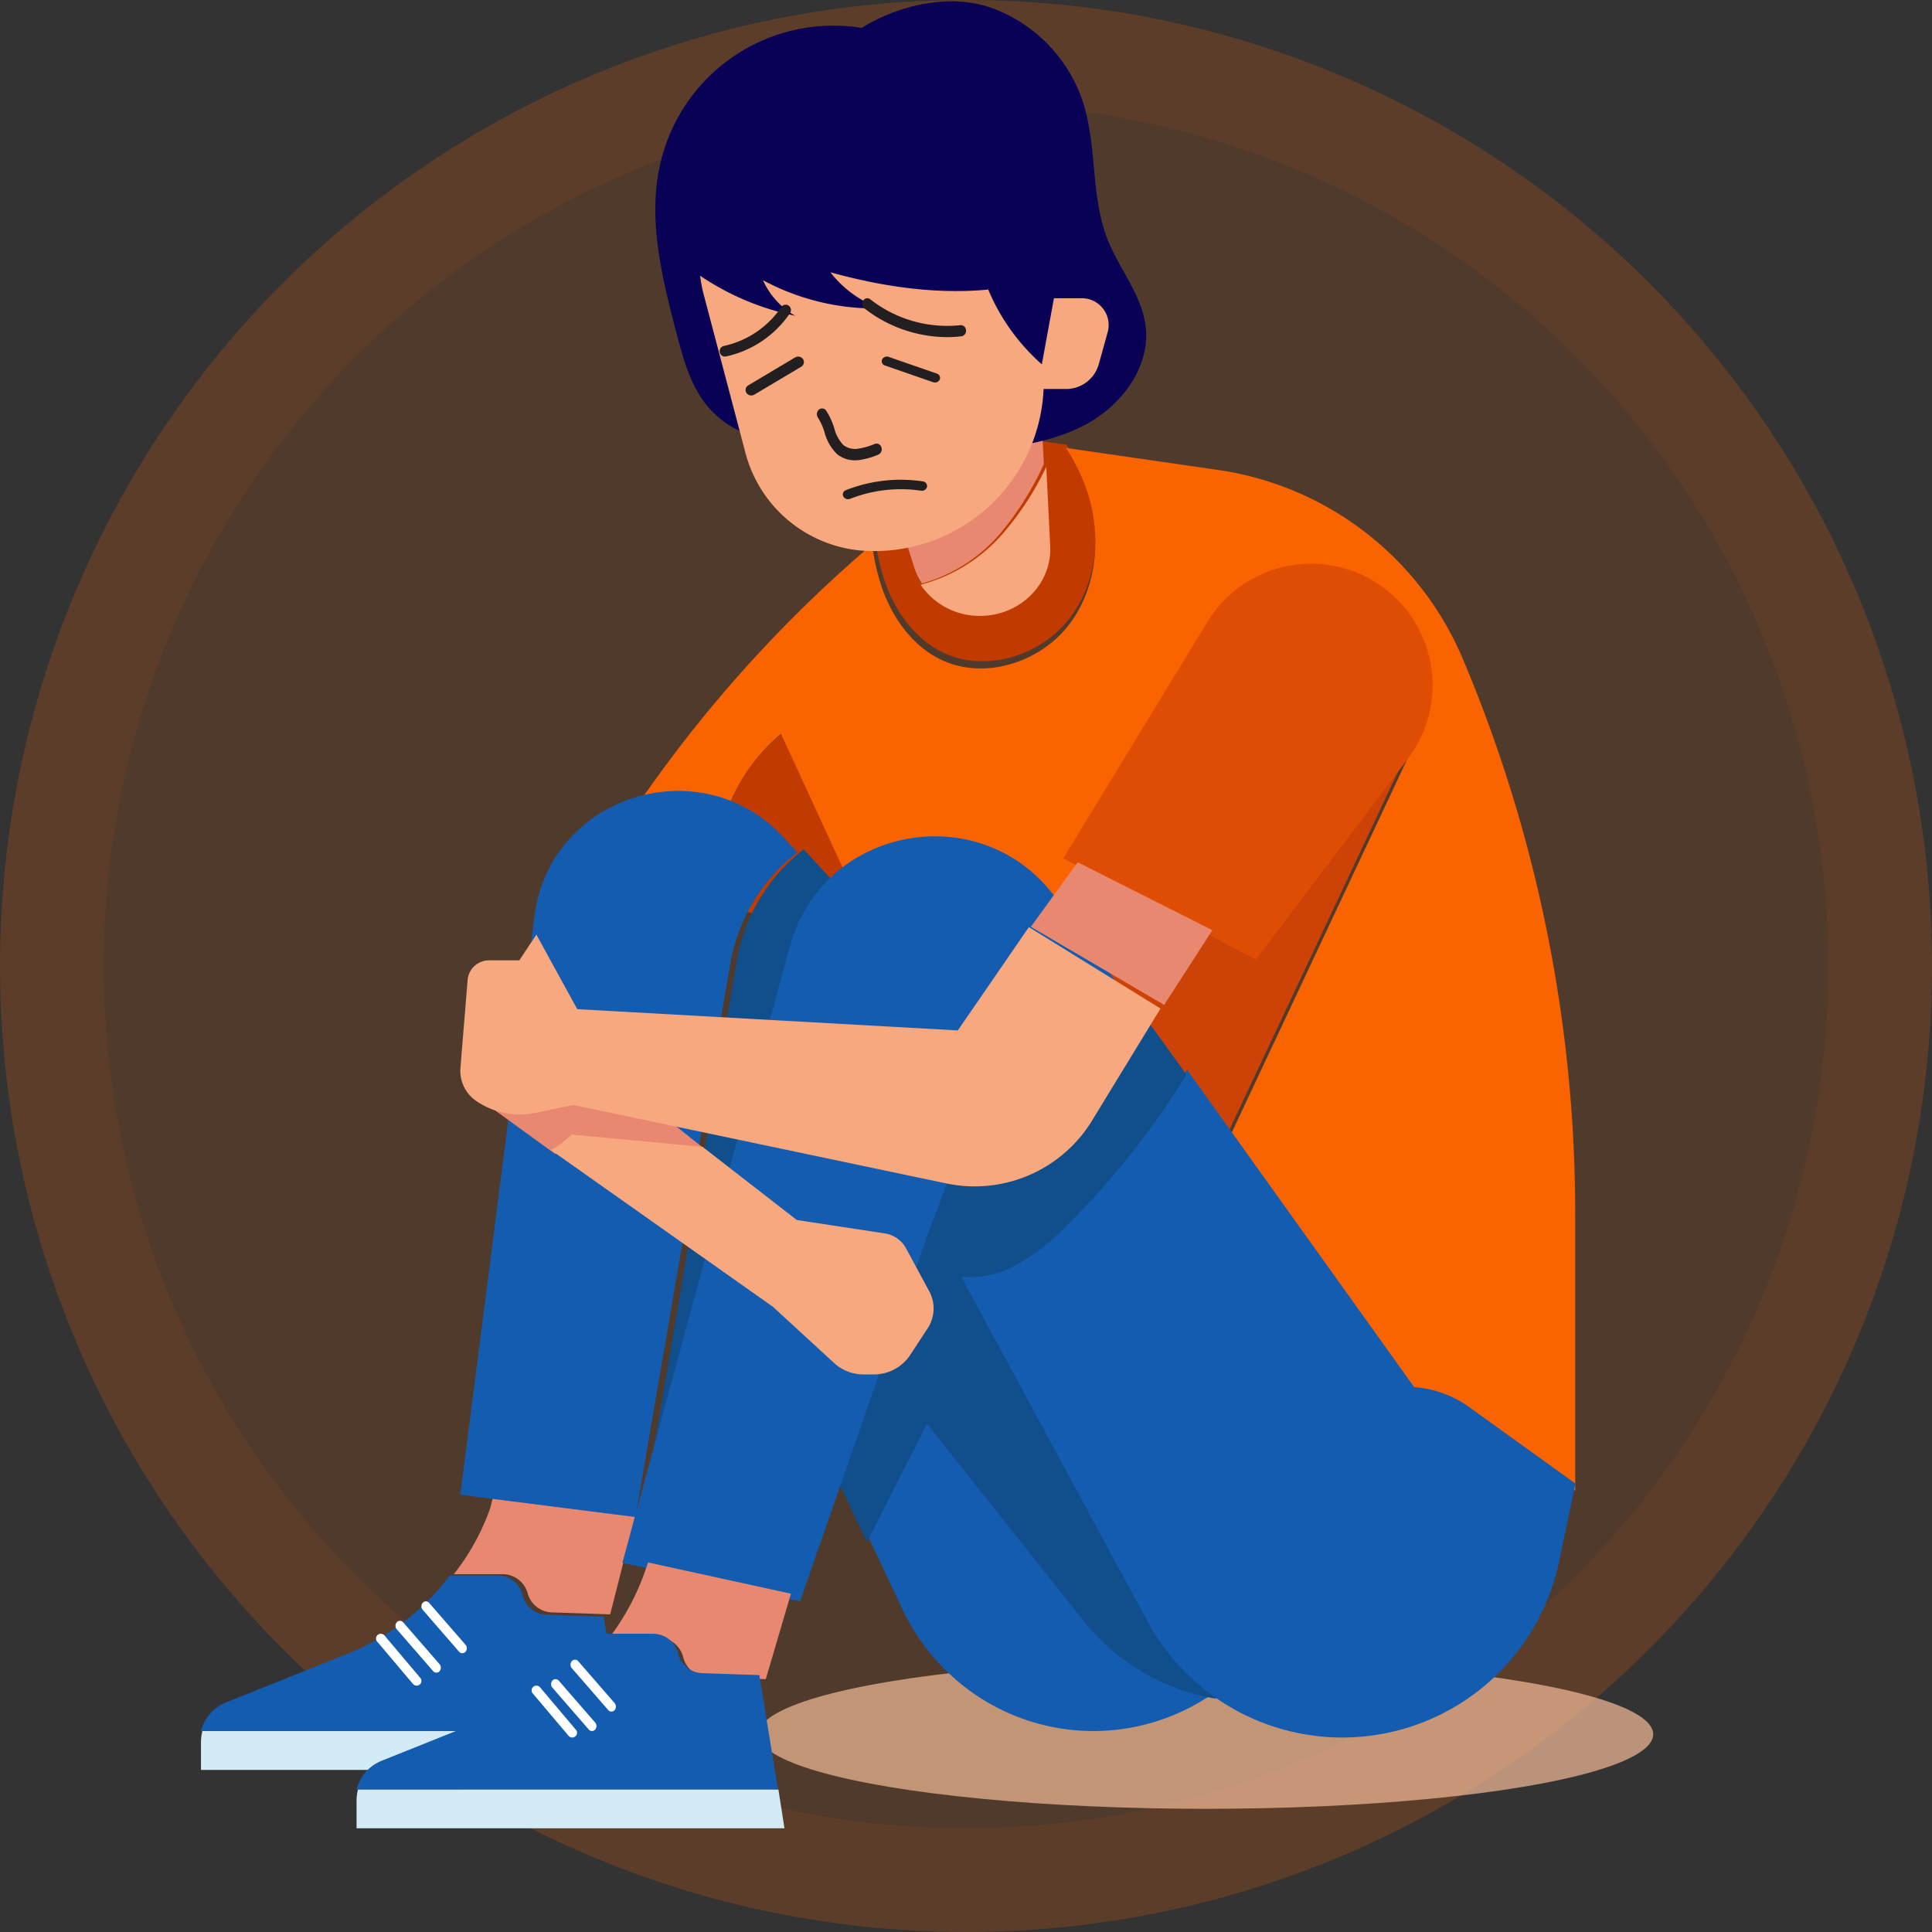 <svg xmlns="http://www.w3.org/2000/svg" xmlns:xlink="http://www.w3.org/1999/xlink" width="298" height="298" viewBox="0 0 298 298">
  <rect x="0" y="0" width="298" height="298" fill="#333333" stroke="none"/>
  <defs>
    <clipPath id="clip-path">
      <path id="Clip_6" data-name="Clip 6" d="M0,0H151.7V160.849H0Z" transform="translate(0.273 0.09)" fill="none"/>
    </clipPath>
    <clipPath id="clip-path-2">
      <path id="Clip_51" data-name="Clip 51" d="M0,0H75.712V69.737H0Z" transform="translate(0.082 0.211)" fill="none"/>
    </clipPath>
  </defs>
  <g id="Group_524" data-name="Group 524" transform="translate(-571 -412)">
    <circle id="Oval" cx="149" cy="149" r="149" transform="translate(571 412)" fill="#fa6400" opacity="0.14"/>
    <g id="Oval-2" data-name="Oval" transform="translate(571 412)" fill="none" stroke="#fa6400" stroke-miterlimit="10" stroke-width="16" opacity="0.075">
      <circle cx="149" cy="149" r="149" stroke="none"/>
      <circle cx="149" cy="149" r="141" fill="none"/>
    </g>
    <ellipse id="Oval-3" data-name="Oval" cx="69" cy="11.5" rx="69" ry="11.5" transform="translate(688 668)" fill="#fac09b" opacity="0.675"/>
    <g id="Group_79" data-name="Group 79" transform="translate(602 412)">
      <path id="Fill_1" data-name="Fill 1" d="M1.952,16.152,0,25.828,28,34,11.809,0A27.941,27.941,0,0,0,1.952,16.152" transform="translate(78 113)" fill="#c13b00"/>
      <path id="Fill_3" data-name="Fill 3" d="M10.576,32.706c6.523,3.068,14.914.425,19.331-5.236s5.105-13.638,2.8-20.418A28.88,28.88,0,0,0,29.517.6L25.384,0,3.652,12.155c-1.235,1-2.442,2.029-3.652,3.055a33.855,33.855,0,0,0,1.431,6.354c1.585,4.661,4.66,9.032,9.145,11.142" transform="translate(104 68)" fill="#c13b00"/>
      <g id="Group_7" data-name="Group 7" transform="translate(60 69)">
        <path id="Clip_6-2" data-name="Clip 6" d="M0,0H151.7V160.849H0Z" transform="translate(0.273 0.09)" fill="none"/>
        <g id="Group_7-2" data-name="Group 7" clip-path="url(#clip-path)">
          <path id="Fill_5" data-name="Fill 5" d="M134.344,32.5h0A48.526,48.526,0,0,0,96.566,3.39L73.139,0a29.457,29.457,0,0,1,3.235,6.575c2.331,6.9,1.634,15.028-2.84,20.791S60.563,35.821,53.955,32.7c-4.543-2.149-7.658-6.6-9.263-11.346a34.626,34.626,0,0,1-1.449-6.469A205.14,205.14,0,0,0,9.526,51.551L0,64.859l17.669,5.333,1.907-9.772A28.391,28.391,0,0,1,29.2,44.106l15.814,34.34,7.917,20.046,74.049-53.024L81.289,142.676l45.43,3.29a16.694,16.694,0,0,1,8.52,3.081l16.458,11.8V118.178A220.238,220.238,0,0,0,134.344,32.5" transform="translate(0.273 0.09)" fill="#fa6400"/>
        </g>
      </g>
      <path id="Fill_8" data-name="Fill 8" d="M0,52.91,17.117,96.189,28.335,97,74,0Z" transform="translate(113 114)" fill="#cd4307"/>
      <path id="Fill_10" data-name="Fill 10" d="M.222,0A7.059,7.059,0,0,0,0,1.7V6H66l-.939-6Z" transform="translate(0 267)" fill="#d3ebf5"/>
      <path id="Fill_12" data-name="Fill 12" d="M11.39,14.758a4,4,0,0,0,3.77,2.947l8.957.3L28,2.725,6.019,0,5.582,1.718A35.677,35.677,0,0,1,0,11.809H7.483a4,4,0,0,1,3.907,2.949" transform="translate(39 231)" fill="#e98870"/>
      <path id="Fill_14" data-name="Fill 14" d="M62.12,6.373l-8.813-.3A3.973,3.973,0,0,1,49.6,3.036,3.971,3.971,0,0,0,45.753,0H38.391a36.738,36.738,0,0,1-15.7,12.048L3.837,19.6A6.461,6.461,0,0,0,0,24H65Z" transform="translate(0 243)" fill="#135cb0"/>
      <path id="Fill_16" data-name="Fill 16" d="M6.83,6.809,1.305.262A.746.746,0,0,0,.266.168a.719.719,0,0,0-.1,1.024L5.7,7.738a.744.744,0,0,0,1.038.094.719.719,0,0,0,.1-1.023" transform="translate(27 252)" fill="#fff"/>
      <path id="Fill_18" data-name="Fill 18" d="M6.806,6.7,1.189.235A.644.644,0,0,0,.212.214.825.825,0,0,0,.193,1.3L5.81,7.765a.645.645,0,0,0,.978.021A.826.826,0,0,0,6.806,6.7" transform="translate(30 250)" fill="#fff"/>
      <path id="Fill_20" data-name="Fill 20" d="M6.807,6.7,1.189.235A.644.644,0,0,0,.212.214.825.825,0,0,0,.194,1.3L5.81,7.765a.645.645,0,0,0,.978.021A.827.827,0,0,0,6.807,6.7" transform="translate(34 247)" fill="#fff"/>
      <path id="Fill_22" data-name="Fill 22" d="M52,9.483,49.859,7.168C37.065-6.664,13.819.678,11.433,19.3L0,108.563,27.013,112,41.645,26.634A27.535,27.535,0,0,1,52,9.483" transform="translate(40 122)" fill="#135cb0"/>
      <path id="Fill_24" data-name="Fill 24" d="M32.992,30.388,9.149,0,0,18.2,5.152,29.141a33.045,33.045,0,0,0,8.976,11.516,32.338,32.338,0,0,0,37.218,2.7l1.654-1a32.4,32.4,0,0,1-20.008-11.97" transform="translate(103 219)" fill="#135cb0"/>
      <path id="Fill_26" data-name="Fill 26" d="M29.228,4.641,24.966,0A27.744,27.744,0,0,0,14.62,17.26L0,103.171,11.914,59.055l22.8,47.78,9.277-18.2,24.174,30.395A32.938,32.938,0,0,0,88.454,131L97,125.924Z" transform="translate(68 131)" fill="#104e8c"/>
      <path id="Fill_28" data-name="Fill 28" d="M78.612,52.037a16.58,16.58,0,0,0-8.483-3.079L35.091,0A125.136,125.136,0,0,1,16.821,23.3a33.6,33.6,0,0,1-8.279,6.523A14.551,14.551,0,0,1,0,31.436L28.991,85.082A34.163,34.163,0,0,0,92.48,75.854L95,63.834Z" transform="translate(117 165)" fill="#135cb0"/>
      <path id="Fill_30" data-name="Fill 30" d="M78,25.011,66.92,9.616C55.574-6.15,30.9-1.719,25.814,17L0,112.065,27.405,118,47.213,61.079,59.22,29.548Z" transform="translate(65 129)" fill="#135cb0"/>
      <path id="Fill_32" data-name="Fill 32" d="M12.479,41.28a33.487,33.487,0,0,0,8.27-6.46A124.048,124.048,0,0,0,39,11.747L30.519,0,11.9,4.484,0,35.644,3.945,42.88a14.637,14.637,0,0,0,8.534-1.6" transform="translate(113 154)" fill="#104e8c"/>
      <path id="Fill_34" data-name="Fill 34" d="M.222,0A7.084,7.084,0,0,0,0,1.7V6H66l-.939-6Z" transform="translate(24 276)" fill="#d3ebf5"/>
      <path id="Fill_36" data-name="Fill 36" d="M11.39,14.636a4.031,4.031,0,0,0,3.77,3.058L24.117,18,28,4.815,5.962,0l-.38,1.106A37.433,37.433,0,0,1,0,11.576H7.483a4.03,4.03,0,0,1,3.907,3.06" transform="translate(63 241)" fill="#e98870"/>
      <path id="Fill_38" data-name="Fill 38" d="M62.12,6.373l-8.813-.3A3.974,3.974,0,0,1,49.6,3.036,3.971,3.971,0,0,0,45.753,0H38.391a36.736,36.736,0,0,1-15.7,12.048L3.838,19.6A6.462,6.462,0,0,0,0,24H65Z" transform="translate(24 252)" fill="#135cb0"/>
      <path id="Fill_40" data-name="Fill 40" d="M6.83,6.808,1.305.263A.745.745,0,0,0,.266.168a.719.719,0,0,0-.1,1.024L5.7,7.738a.745.745,0,0,0,1.039.094.72.72,0,0,0,.1-1.024" transform="translate(51 260)" fill="#fff"/>
      <path id="Fill_42" data-name="Fill 42" d="M6.807,6.7,1.189.235A.644.644,0,0,0,.212.214.825.825,0,0,0,.194,1.3L5.81,7.765a.645.645,0,0,0,.978.021A.827.827,0,0,0,6.807,6.7" transform="translate(54 259)" fill="#fff"/>
      <path id="Fill_44" data-name="Fill 44" d="M6.807,6.7,1.19.235A.645.645,0,0,0,.212.214.825.825,0,0,0,.194,1.3L5.81,7.765a.645.645,0,0,0,.978.021A.827.827,0,0,0,6.807,6.7" transform="translate(57 256)" fill="#fff"/>
      <path id="Fill_46" data-name="Fill 46" d="M16.423,21.109A46.451,46.451,0,0,0,23,10.579L22.5,0,0,17.034l3.02,9.508A10.383,10.383,0,0,0,4.207,29a24.426,24.426,0,0,0,12.216-7.891" transform="translate(107 61)" fill="#e98870"/>
      <path id="Fill_48" data-name="Fill 48" d="M12.6,10.4A25.327,25.327,0,0,1,0,18.193,10.991,10.991,0,0,0,9.151,23c6.193,0,11.13-4.924,10.837-10.808L19.381,0A45.621,45.621,0,0,1,12.6,10.4" transform="translate(111 72)" fill="#f7a87e"/>
      <g id="Group_52" data-name="Group 52" transform="translate(70)">
        <path id="Clip_51-2" data-name="Clip 51" d="M0,0H75.712V69.737H0Z" transform="translate(0.082 0.211)" fill="none"/>
        <g id="Group_52-2" data-name="Group 52" clip-path="url(#clip-path-2)">
          <path id="Fill_50" data-name="Fill 50" d="M18.355,67.619a14.533,14.533,0,0,1-10.414-5.3c-2.566-3.167-3.66-7.245-4.69-11.19C1.02,42.577-1.222,33.609.773,24.994A27.419,27.419,0,0,1,31.83,4.091C37.691.471,45.6-1.29,52.072,1.083A23.227,23.227,0,0,1,65.936,15.466c2.241,6.872,1.167,14.558,3.828,21.278,1.813,4.58,5.313,8.576,5.873,13.471.7,6.153-3.651,11.992-9.081,14.958s-11.767,3.668-17.92,4.313c-9.722,1.02-20.518-1.373-30.28-1.868" transform="translate(0.082 0.21)" fill="#090155"/>
        </g>
      </g>
      <path id="Fill_53" data-name="Fill 53" d="M44.428,2.663C36.312,3.447,27.935,2.177,20.083,0a16.789,16.789,0,0,0,7.723,5.57A36.5,36.5,0,0,1,9.681,1.221,12.047,12.047,0,0,0,14.643,6.7,40.87,40.87,0,0,1,0,.54,19.792,19.792,0,0,0,.5,3.274l6.51,24.691A20.307,20.307,0,0,0,26.7,43,26.126,26.126,0,0,0,52.974,15.881l-.067-1.5a31.707,31.707,0,0,1-8.48-11.719" transform="translate(77 42)" fill="#f7a87e"/>
      <path id="Fill_55" data-name="Fill 55" d="M0,14,2.565,0H6.891a4.141,4.141,0,0,1,3.953,5.275L9.486,10.15A5.234,5.234,0,0,1,4.456,14Z" transform="translate(129 46)" fill="#f7a87e"/>
      <path id="Fill_57" data-name="Fill 57" d="M.811,8a.815.815,0,0,1-.793-.659.826.826,0,0,1,.63-.978A14.4,14.4,0,0,0,9.519.358.8.8,0,0,1,10.648.145a.836.836,0,0,1,.209,1.15A16.04,16.04,0,0,1,.977,7.983.829.829,0,0,1,.811,8" transform="translate(80 47)" fill="#231f20"/>
      <path id="Fill_59" data-name="Fill 59" d="M13.062,6A20.867,20.867,0,0,1,.33,1.568.925.925,0,0,1,.142.365.733.733,0,0,1,1.228.157a19.206,19.206,0,0,0,13.91,4A.8.8,0,0,1,16,4.921a.845.845,0,0,1-.693.949A19.159,19.159,0,0,1,13.062,6" transform="translate(102 46)" fill="#231f20"/>
      <path id="Fill_61" data-name="Fill 61" d="M.883,6a.89.89,0,0,1-.75-.4A.828.828,0,0,1,.417,4.435L7.651.126A.908.908,0,0,1,8.867.4a.827.827,0,0,1-.284,1.166L1.349,5.873A.912.912,0,0,1,.883,6" transform="translate(84 55)" fill="#231f20"/>
      <path id="Fill_63" data-name="Fill 63" d="M8.209,4a.891.891,0,0,1-.284-.047L.507,1.379A.694.694,0,0,1,.053.457.82.82,0,0,1,1.075.047L8.493,2.621a.694.694,0,0,1,.454.922A.793.793,0,0,1,8.209,4" transform="translate(105 55)" fill="#231f20"/>
      <path id="Fill_65" data-name="Fill 65" d="M5.918,8a4.33,4.33,0,0,1-2.8-.949A7.316,7.316,0,0,1,1.168,3.639a8.978,8.978,0,0,0-1-2.214A.943.943,0,0,1,.306.188a.753.753,0,0,1,1.125.15A10.438,10.438,0,0,1,2.663,3,5.939,5.939,0,0,0,4.084,5.648a2.981,2.981,0,0,0,2.222.57,10.543,10.543,0,0,0,2.632-.752.79.79,0,0,1,1.019.544.906.906,0,0,1-.5,1.121,11.745,11.745,0,0,1-3.015.842C6.266,7.991,6.091,8,5.918,8" transform="translate(95 63)" fill="#231f20"/>
      <path id="Fill_67" data-name="Fill 67" d="M.81,3a.819.819,0,0,1-.74-.434A.7.7,0,0,1,.482,1.6,23.114,23.114,0,0,1,12.323.249a.742.742,0,0,1,.666.84.809.809,0,0,1-.931.6A21.317,21.317,0,0,0,1.137,2.937.876.876,0,0,1,.81,3" transform="translate(99 74)" fill="#231f20"/>
      <path id="Fill_69" data-name="Fill 69" d="M35,12.482,19.348,0,0,4.562,11.641,13A15.794,15.794,0,0,0,14.8,10.542Z" transform="translate(43 165)" fill="#e98870"/>
      <path id="Fill_71" data-name="Fill 71" d="M58.328,24.169l-3.576-6.618a4.5,4.5,0,0,0-3.289-2.305L37.9,13.18,23.367,1.89,3.156,0A15.77,15.77,0,0,1,0,2.4L34.216,26.562l9.441,8.674A6.708,6.708,0,0,0,48.195,37h1.6a6.689,6.689,0,0,0,5.6-3.008l2.693-4.108a5.576,5.576,0,0,0,.244-5.714" transform="translate(54 175)" fill="#f7a87e"/>
      <path id="Fill_73" data-name="Fill 73" d="M22.184,9,0,45.4,29.7,61,53.213,29.956A18.745,18.745,0,1,0,22.184,9" transform="translate(133 87)" fill="#df4d04"/>
      <path id="Fill_75" data-name="Fill 75" d="M28,10.474,7.233,0,0,9.955,20.561,22Z" transform="translate(128 133)" fill="#e98870"/>
      <path id="Fill_77" data-name="Fill 77" d="M87.7,0,76.736,15.94l-58.7-3.283-6.3-11.494L9.095,5.126H4.412A3.311,3.311,0,0,0,1.126,8.184L.019,21.7a5.634,5.634,0,0,0,2.424,5.112,11.944,11.944,0,0,0,9.2,1.836l5.784-1.213L75.016,39.547a21.209,21.209,0,0,0,22.463-9.763L108,12.562Z" transform="translate(40 143)" fill="#f7a87e"/>
    </g>
  </g>
</svg>
